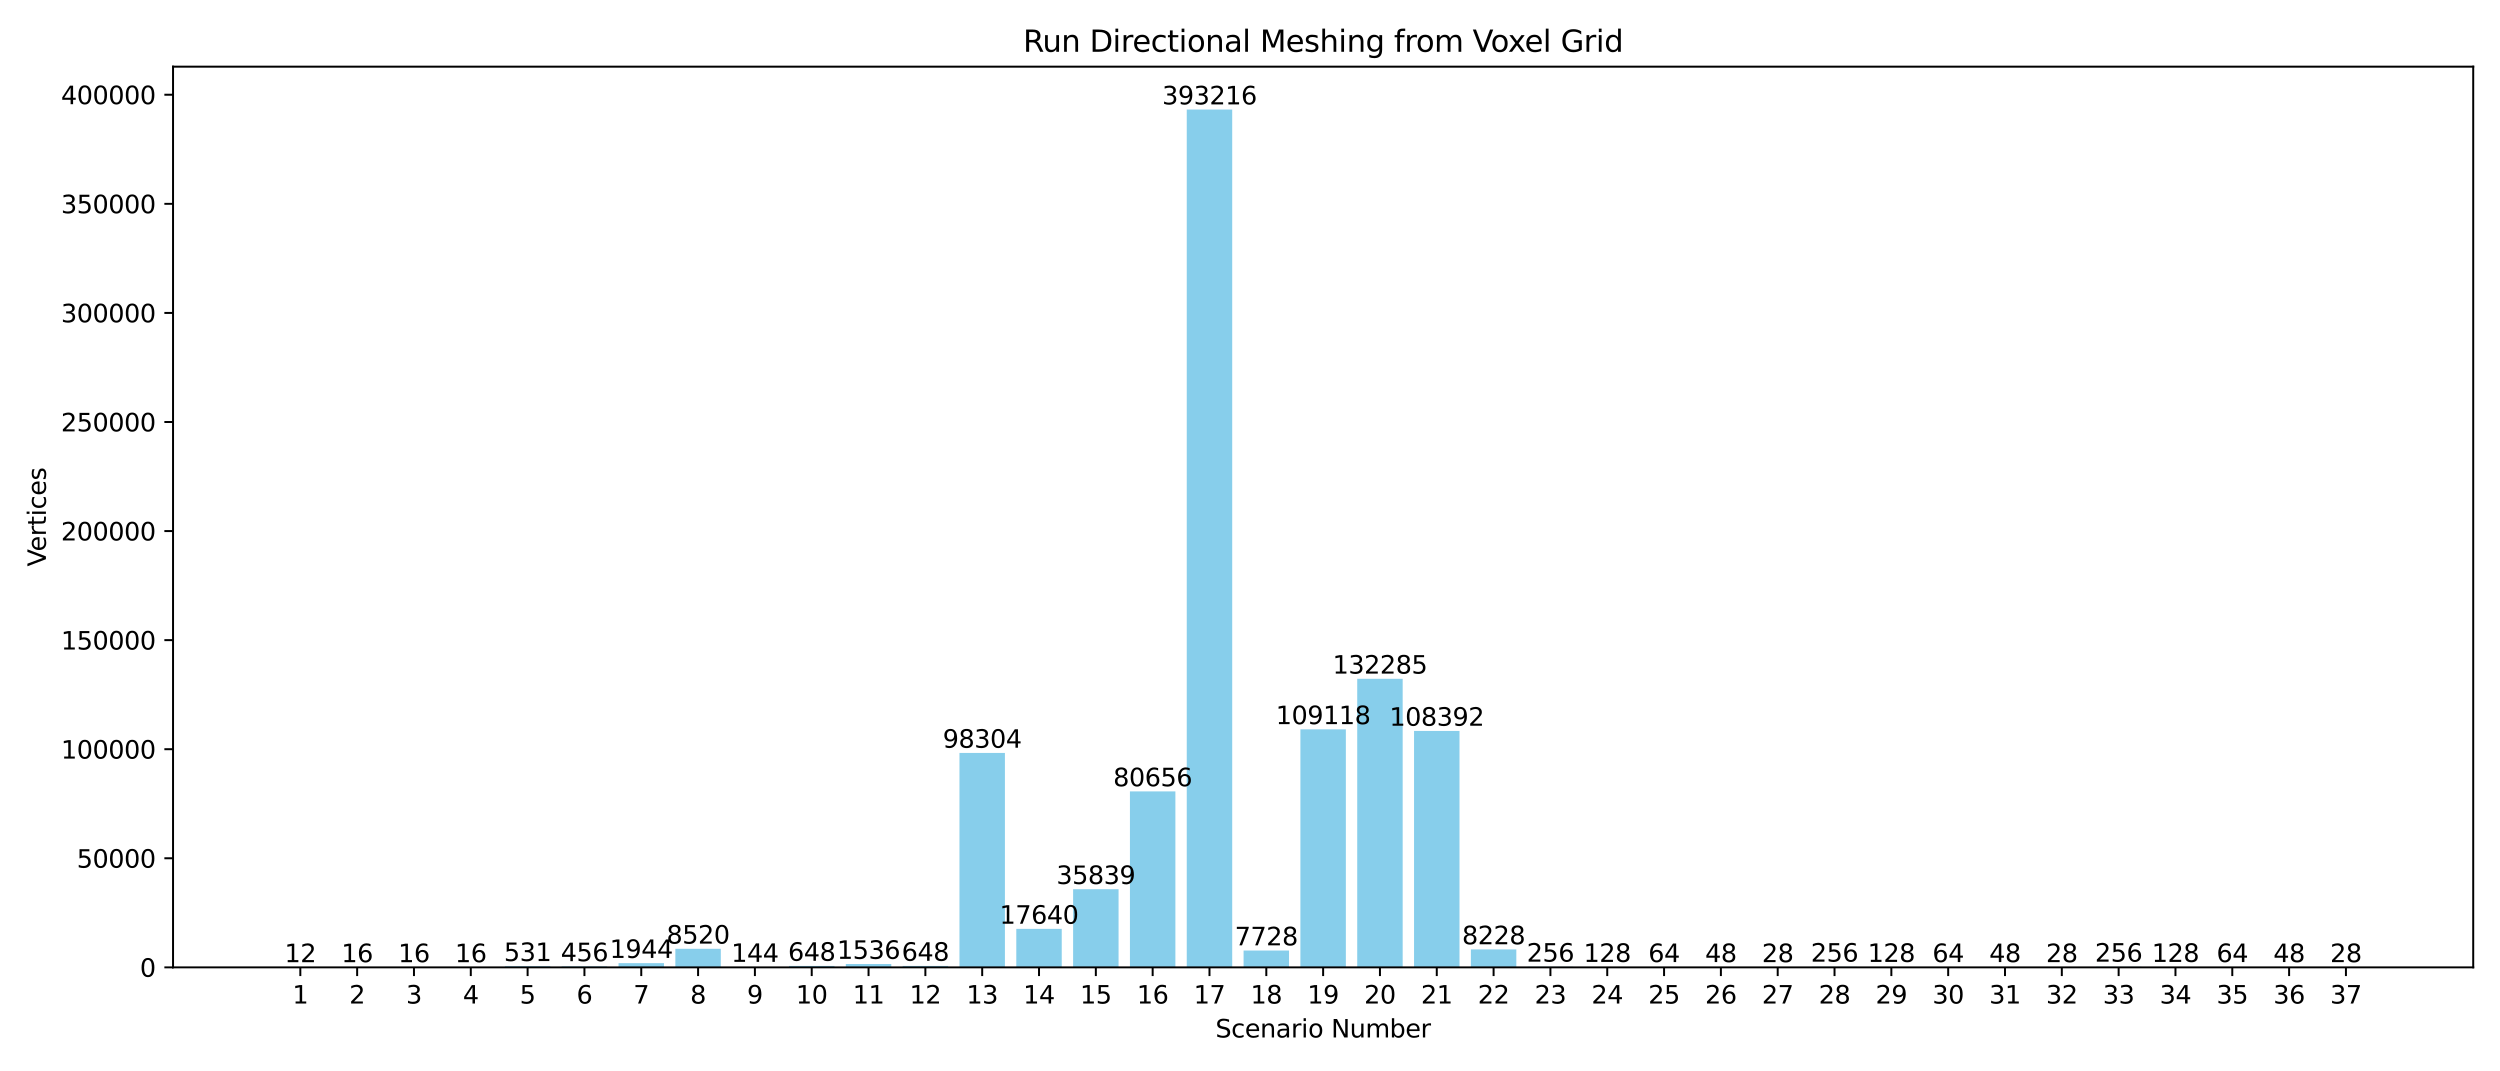 <?xml version="1.0" encoding="utf-8" standalone="no"?>
<!DOCTYPE svg PUBLIC "-//W3C//DTD SVG 1.1//EN"
  "http://www.w3.org/Graphics/SVG/1.1/DTD/svg11.dtd">
<svg xmlns:xlink="http://www.w3.org/1999/xlink" width="1008pt" height="432pt" viewBox="0 0 1008 432" xmlns="http://www.w3.org/2000/svg" version="1.1">
 <defs>
  <style type="text/css">*{stroke-linejoin: round; stroke-linecap: butt}</style>
 </defs>
 <g id="figure_1">
  <g id="patch_1">
   <path d="M 0 432 
L 1008 432 
L 1008 0 
L 0 0 
z
" style="fill: #ffffff"/>
  </g>
  <g id="axes_1">
   <g id="patch_2">
    <path d="M 69.77 390.04 
L 997.2 390.04 
L 997.2 26.88 
L 69.77 26.88 
z
" style="fill: #ffffff"/>
   </g>
   <g id="patch_3">
    <path d="M 111.926 390.04 
L 130.255 390.04 
L 130.255 390.029 
L 111.926 390.029 
z
" clip-path="url(#p1c4810ea4b)" style="fill: #87ceeb"/>
   </g>
   <g id="patch_4">
    <path d="M 134.837 390.04 
L 153.165 390.04 
L 153.165 390.026 
L 134.837 390.026 
z
" clip-path="url(#p1c4810ea4b)" style="fill: #87ceeb"/>
   </g>
   <g id="patch_5">
    <path d="M 157.748 390.04 
L 176.076 390.04 
L 176.076 390.026 
L 157.748 390.026 
z
" clip-path="url(#p1c4810ea4b)" style="fill: #87ceeb"/>
   </g>
   <g id="patch_6">
    <path d="M 180.658 390.04 
L 198.987 390.04 
L 198.987 390.026 
L 180.658 390.026 
z
" clip-path="url(#p1c4810ea4b)" style="fill: #87ceeb"/>
   </g>
   <g id="patch_7">
    <path d="M 203.569 390.04 
L 221.898 390.04 
L 221.898 389.573 
L 203.569 389.573 
z
" clip-path="url(#p1c4810ea4b)" style="fill: #87ceeb"/>
   </g>
   <g id="patch_8">
    <path d="M 226.48 390.04 
L 244.809 390.04 
L 244.809 389.639 
L 226.48 389.639 
z
" clip-path="url(#p1c4810ea4b)" style="fill: #87ceeb"/>
   </g>
   <g id="patch_9">
    <path d="M 249.391 390.04 
L 267.719 390.04 
L 267.719 388.33 
L 249.391 388.33 
z
" clip-path="url(#p1c4810ea4b)" style="fill: #87ceeb"/>
   </g>
   <g id="patch_10">
    <path d="M 272.302 390.04 
L 290.63 390.04 
L 290.63 382.546 
L 272.302 382.546 
z
" clip-path="url(#p1c4810ea4b)" style="fill: #87ceeb"/>
   </g>
   <g id="patch_11">
    <path d="M 295.212 390.04 
L 313.541 390.04 
L 313.541 389.913 
L 295.212 389.913 
z
" clip-path="url(#p1c4810ea4b)" style="fill: #87ceeb"/>
   </g>
   <g id="patch_12">
    <path d="M 318.123 390.04 
L 336.452 390.04 
L 336.452 389.47 
L 318.123 389.47 
z
" clip-path="url(#p1c4810ea4b)" style="fill: #87ceeb"/>
   </g>
   <g id="patch_13">
    <path d="M 341.034 390.04 
L 359.363 390.04 
L 359.363 388.689 
L 341.034 388.689 
z
" clip-path="url(#p1c4810ea4b)" style="fill: #87ceeb"/>
   </g>
   <g id="patch_14">
    <path d="M 363.945 390.04 
L 382.274 390.04 
L 382.274 389.47 
L 363.945 389.47 
z
" clip-path="url(#p1c4810ea4b)" style="fill: #87ceeb"/>
   </g>
   <g id="patch_15">
    <path d="M 386.856 390.04 
L 405.184 390.04 
L 405.184 303.573 
L 386.856 303.573 
z
" clip-path="url(#p1c4810ea4b)" style="fill: #87ceeb"/>
   </g>
   <g id="patch_16">
    <path d="M 409.767 390.04 
L 428.095 390.04 
L 428.095 374.524 
L 409.767 374.524 
z
" clip-path="url(#p1c4810ea4b)" style="fill: #87ceeb"/>
   </g>
   <g id="patch_17">
    <path d="M 432.677 390.04 
L 451.006 390.04 
L 451.006 358.517 
L 432.677 358.517 
z
" clip-path="url(#p1c4810ea4b)" style="fill: #87ceeb"/>
   </g>
   <g id="patch_18">
    <path d="M 455.588 390.04 
L 473.917 390.04 
L 473.917 319.096 
L 455.588 319.096 
z
" clip-path="url(#p1c4810ea4b)" style="fill: #87ceeb"/>
   </g>
   <g id="patch_19">
    <path d="M 478.499 390.04 
L 496.828 390.04 
L 496.828 44.173 
L 478.499 44.173 
z
" clip-path="url(#p1c4810ea4b)" style="fill: #87ceeb"/>
   </g>
   <g id="patch_20">
    <path d="M 501.41 390.04 
L 519.739 390.04 
L 519.739 383.243 
L 501.41 383.243 
z
" clip-path="url(#p1c4810ea4b)" style="fill: #87ceeb"/>
   </g>
   <g id="patch_21">
    <path d="M 524.321 390.04 
L 542.649 390.04 
L 542.649 294.062 
L 524.321 294.062 
z
" clip-path="url(#p1c4810ea4b)" style="fill: #87ceeb"/>
   </g>
   <g id="patch_22">
    <path d="M 547.231 390.04 
L 565.56 390.04 
L 565.56 273.684 
L 547.231 273.684 
z
" clip-path="url(#p1c4810ea4b)" style="fill: #87ceeb"/>
   </g>
   <g id="patch_23">
    <path d="M 570.142 390.04 
L 588.471 390.04 
L 588.471 294.7 
L 570.142 294.7 
z
" clip-path="url(#p1c4810ea4b)" style="fill: #87ceeb"/>
   </g>
   <g id="patch_24">
    <path d="M 593.053 390.04 
L 611.382 390.04 
L 611.382 382.803 
L 593.053 382.803 
z
" clip-path="url(#p1c4810ea4b)" style="fill: #87ceeb"/>
   </g>
   <g id="patch_25">
    <path d="M 615.964 390.04 
L 634.293 390.04 
L 634.293 389.815 
L 615.964 389.815 
z
" clip-path="url(#p1c4810ea4b)" style="fill: #87ceeb"/>
   </g>
   <g id="patch_26">
    <path d="M 638.875 390.04 
L 657.203 390.04 
L 657.203 389.927 
L 638.875 389.927 
z
" clip-path="url(#p1c4810ea4b)" style="fill: #87ceeb"/>
   </g>
   <g id="patch_27">
    <path d="M 661.786 390.04 
L 680.114 390.04 
L 680.114 389.984 
L 661.786 389.984 
z
" clip-path="url(#p1c4810ea4b)" style="fill: #87ceeb"/>
   </g>
   <g id="patch_28">
    <path d="M 684.696 390.04 
L 703.025 390.04 
L 703.025 389.998 
L 684.696 389.998 
z
" clip-path="url(#p1c4810ea4b)" style="fill: #87ceeb"/>
   </g>
   <g id="patch_29">
    <path d="M 707.607 390.04 
L 725.936 390.04 
L 725.936 390.015 
L 707.607 390.015 
z
" clip-path="url(#p1c4810ea4b)" style="fill: #87ceeb"/>
   </g>
   <g id="patch_30">
    <path d="M 730.518 390.04 
L 748.847 390.04 
L 748.847 389.815 
L 730.518 389.815 
z
" clip-path="url(#p1c4810ea4b)" style="fill: #87ceeb"/>
   </g>
   <g id="patch_31">
    <path d="M 753.429 390.04 
L 771.758 390.04 
L 771.758 389.927 
L 753.429 389.927 
z
" clip-path="url(#p1c4810ea4b)" style="fill: #87ceeb"/>
   </g>
   <g id="patch_32">
    <path d="M 776.34 390.04 
L 794.668 390.04 
L 794.668 389.984 
L 776.34 389.984 
z
" clip-path="url(#p1c4810ea4b)" style="fill: #87ceeb"/>
   </g>
   <g id="patch_33">
    <path d="M 799.251 390.04 
L 817.579 390.04 
L 817.579 389.998 
L 799.251 389.998 
z
" clip-path="url(#p1c4810ea4b)" style="fill: #87ceeb"/>
   </g>
   <g id="patch_34">
    <path d="M 822.161 390.04 
L 840.49 390.04 
L 840.49 390.015 
L 822.161 390.015 
z
" clip-path="url(#p1c4810ea4b)" style="fill: #87ceeb"/>
   </g>
   <g id="patch_35">
    <path d="M 845.072 390.04 
L 863.401 390.04 
L 863.401 389.815 
L 845.072 389.815 
z
" clip-path="url(#p1c4810ea4b)" style="fill: #87ceeb"/>
   </g>
   <g id="patch_36">
    <path d="M 867.983 390.04 
L 886.312 390.04 
L 886.312 389.927 
L 867.983 389.927 
z
" clip-path="url(#p1c4810ea4b)" style="fill: #87ceeb"/>
   </g>
   <g id="patch_37">
    <path d="M 890.894 390.04 
L 909.222 390.04 
L 909.222 389.984 
L 890.894 389.984 
z
" clip-path="url(#p1c4810ea4b)" style="fill: #87ceeb"/>
   </g>
   <g id="patch_38">
    <path d="M 913.805 390.04 
L 932.133 390.04 
L 932.133 389.998 
L 913.805 389.998 
z
" clip-path="url(#p1c4810ea4b)" style="fill: #87ceeb"/>
   </g>
   <g id="patch_39">
    <path d="M 936.715 390.04 
L 955.044 390.04 
L 955.044 390.015 
L 936.715 390.015 
z
" clip-path="url(#p1c4810ea4b)" style="fill: #87ceeb"/>
   </g>
   <g id="matplotlib.axis_1">
    <g id="xtick_1">
     <g id="line2d_1">
      <defs>
       <path id="mec0e186eec" d="M 0 0 
L 0 3.5 
" style="stroke: #000000; stroke-width: 0.8"/>
      </defs>
      <g>
       <use xlink:href="#mec0e186eec" x="121.09" y="390.04" style="stroke: #000000; stroke-width: 0.8"/>
      </g>
     </g>
     <g id="text_1">
      <!-- 1 -->
      <g transform="translate(117.909 404.638) scale(0.1 -0.1)">
       <defs>
        <path id="DejaVuSans-31" d="M 794 531 
L 1825 531 
L 1825 4091 
L 703 3866 
L 703 4441 
L 1819 4666 
L 2450 4666 
L 2450 531 
L 3481 531 
L 3481 0 
L 794 0 
L 794 531 
z
" transform="scale(0.016)"/>
       </defs>
       <use xlink:href="#DejaVuSans-31"/>
      </g>
     </g>
    </g>
    <g id="xtick_2">
     <g id="line2d_2">
      <g>
       <use xlink:href="#mec0e186eec" x="144.001" y="390.04" style="stroke: #000000; stroke-width: 0.8"/>
      </g>
     </g>
     <g id="text_2">
      <!-- 2 -->
      <g transform="translate(140.82 404.638) scale(0.1 -0.1)">
       <defs>
        <path id="DejaVuSans-32" d="M 1228 531 
L 3431 531 
L 3431 0 
L 469 0 
L 469 531 
Q 828 903 1448 1529 
Q 2069 2156 2228 2338 
Q 2531 2678 2651 2914 
Q 2772 3150 2772 3378 
Q 2772 3750 2511 3984 
Q 2250 4219 1831 4219 
Q 1534 4219 1204 4116 
Q 875 4013 500 3803 
L 500 4441 
Q 881 4594 1212 4672 
Q 1544 4750 1819 4750 
Q 2544 4750 2975 4387 
Q 3406 4025 3406 3419 
Q 3406 3131 3298 2873 
Q 3191 2616 2906 2266 
Q 2828 2175 2409 1742 
Q 1991 1309 1228 531 
z
" transform="scale(0.016)"/>
       </defs>
       <use xlink:href="#DejaVuSans-32"/>
      </g>
     </g>
    </g>
    <g id="xtick_3">
     <g id="line2d_3">
      <g>
       <use xlink:href="#mec0e186eec" x="166.912" y="390.04" style="stroke: #000000; stroke-width: 0.8"/>
      </g>
     </g>
     <g id="text_3">
      <!-- 3 -->
      <g transform="translate(163.731 404.638) scale(0.1 -0.1)">
       <defs>
        <path id="DejaVuSans-33" d="M 2597 2516 
Q 3050 2419 3304 2112 
Q 3559 1806 3559 1356 
Q 3559 666 3084 287 
Q 2609 -91 1734 -91 
Q 1441 -91 1130 -33 
Q 819 25 488 141 
L 488 750 
Q 750 597 1062 519 
Q 1375 441 1716 441 
Q 2309 441 2620 675 
Q 2931 909 2931 1356 
Q 2931 1769 2642 2001 
Q 2353 2234 1838 2234 
L 1294 2234 
L 1294 2753 
L 1863 2753 
Q 2328 2753 2575 2939 
Q 2822 3125 2822 3475 
Q 2822 3834 2567 4026 
Q 2313 4219 1838 4219 
Q 1578 4219 1281 4162 
Q 984 4106 628 3988 
L 628 4550 
Q 988 4650 1302 4700 
Q 1616 4750 1894 4750 
Q 2613 4750 3031 4423 
Q 3450 4097 3450 3541 
Q 3450 3153 3228 2886 
Q 3006 2619 2597 2516 
z
" transform="scale(0.016)"/>
       </defs>
       <use xlink:href="#DejaVuSans-33"/>
      </g>
     </g>
    </g>
    <g id="xtick_4">
     <g id="line2d_4">
      <g>
       <use xlink:href="#mec0e186eec" x="189.823" y="390.04" style="stroke: #000000; stroke-width: 0.8"/>
      </g>
     </g>
     <g id="text_4">
      <!-- 4 -->
      <g transform="translate(186.641 404.638) scale(0.1 -0.1)">
       <defs>
        <path id="DejaVuSans-34" d="M 2419 4116 
L 825 1625 
L 2419 1625 
L 2419 4116 
z
M 2253 4666 
L 3047 4666 
L 3047 1625 
L 3713 1625 
L 3713 1100 
L 3047 1100 
L 3047 0 
L 2419 0 
L 2419 1100 
L 313 1100 
L 313 1709 
L 2253 4666 
z
" transform="scale(0.016)"/>
       </defs>
       <use xlink:href="#DejaVuSans-34"/>
      </g>
     </g>
    </g>
    <g id="xtick_5">
     <g id="line2d_5">
      <g>
       <use xlink:href="#mec0e186eec" x="212.734" y="390.04" style="stroke: #000000; stroke-width: 0.8"/>
      </g>
     </g>
     <g id="text_5">
      <!-- 5 -->
      <g transform="translate(209.552 404.638) scale(0.1 -0.1)">
       <defs>
        <path id="DejaVuSans-35" d="M 691 4666 
L 3169 4666 
L 3169 4134 
L 1269 4134 
L 1269 2991 
Q 1406 3038 1543 3061 
Q 1681 3084 1819 3084 
Q 2600 3084 3056 2656 
Q 3513 2228 3513 1497 
Q 3513 744 3044 326 
Q 2575 -91 1722 -91 
Q 1428 -91 1123 -41 
Q 819 9 494 109 
L 494 744 
Q 775 591 1075 516 
Q 1375 441 1709 441 
Q 2250 441 2565 725 
Q 2881 1009 2881 1497 
Q 2881 1984 2565 2268 
Q 2250 2553 1709 2553 
Q 1456 2553 1204 2497 
Q 953 2441 691 2322 
L 691 4666 
z
" transform="scale(0.016)"/>
       </defs>
       <use xlink:href="#DejaVuSans-35"/>
      </g>
     </g>
    </g>
    <g id="xtick_6">
     <g id="line2d_6">
      <g>
       <use xlink:href="#mec0e186eec" x="235.644" y="390.04" style="stroke: #000000; stroke-width: 0.8"/>
      </g>
     </g>
     <g id="text_6">
      <!-- 6 -->
      <g transform="translate(232.463 404.638) scale(0.1 -0.1)">
       <defs>
        <path id="DejaVuSans-36" d="M 2113 2584 
Q 1688 2584 1439 2293 
Q 1191 2003 1191 1497 
Q 1191 994 1439 701 
Q 1688 409 2113 409 
Q 2538 409 2786 701 
Q 3034 994 3034 1497 
Q 3034 2003 2786 2293 
Q 2538 2584 2113 2584 
z
M 3366 4563 
L 3366 3988 
Q 3128 4100 2886 4159 
Q 2644 4219 2406 4219 
Q 1781 4219 1451 3797 
Q 1122 3375 1075 2522 
Q 1259 2794 1537 2939 
Q 1816 3084 2150 3084 
Q 2853 3084 3261 2657 
Q 3669 2231 3669 1497 
Q 3669 778 3244 343 
Q 2819 -91 2113 -91 
Q 1303 -91 875 529 
Q 447 1150 447 2328 
Q 447 3434 972 4092 
Q 1497 4750 2381 4750 
Q 2619 4750 2861 4703 
Q 3103 4656 3366 4563 
z
" transform="scale(0.016)"/>
       </defs>
       <use xlink:href="#DejaVuSans-36"/>
      </g>
     </g>
    </g>
    <g id="xtick_7">
     <g id="line2d_7">
      <g>
       <use xlink:href="#mec0e186eec" x="258.555" y="390.04" style="stroke: #000000; stroke-width: 0.8"/>
      </g>
     </g>
     <g id="text_7">
      <!-- 7 -->
      <g transform="translate(255.374 404.638) scale(0.1 -0.1)">
       <defs>
        <path id="DejaVuSans-37" d="M 525 4666 
L 3525 4666 
L 3525 4397 
L 1831 0 
L 1172 0 
L 2766 4134 
L 525 4134 
L 525 4666 
z
" transform="scale(0.016)"/>
       </defs>
       <use xlink:href="#DejaVuSans-37"/>
      </g>
     </g>
    </g>
    <g id="xtick_8">
     <g id="line2d_8">
      <g>
       <use xlink:href="#mec0e186eec" x="281.466" y="390.04" style="stroke: #000000; stroke-width: 0.8"/>
      </g>
     </g>
     <g id="text_8">
      <!-- 8 -->
      <g transform="translate(278.285 404.638) scale(0.1 -0.1)">
       <defs>
        <path id="DejaVuSans-38" d="M 2034 2216 
Q 1584 2216 1326 1975 
Q 1069 1734 1069 1313 
Q 1069 891 1326 650 
Q 1584 409 2034 409 
Q 2484 409 2743 651 
Q 3003 894 3003 1313 
Q 3003 1734 2745 1975 
Q 2488 2216 2034 2216 
z
M 1403 2484 
Q 997 2584 770 2862 
Q 544 3141 544 3541 
Q 544 4100 942 4425 
Q 1341 4750 2034 4750 
Q 2731 4750 3128 4425 
Q 3525 4100 3525 3541 
Q 3525 3141 3298 2862 
Q 3072 2584 2669 2484 
Q 3125 2378 3379 2068 
Q 3634 1759 3634 1313 
Q 3634 634 3220 271 
Q 2806 -91 2034 -91 
Q 1263 -91 848 271 
Q 434 634 434 1313 
Q 434 1759 690 2068 
Q 947 2378 1403 2484 
z
M 1172 3481 
Q 1172 3119 1398 2916 
Q 1625 2713 2034 2713 
Q 2441 2713 2670 2916 
Q 2900 3119 2900 3481 
Q 2900 3844 2670 4047 
Q 2441 4250 2034 4250 
Q 1625 4250 1398 4047 
Q 1172 3844 1172 3481 
z
" transform="scale(0.016)"/>
       </defs>
       <use xlink:href="#DejaVuSans-38"/>
      </g>
     </g>
    </g>
    <g id="xtick_9">
     <g id="line2d_9">
      <g>
       <use xlink:href="#mec0e186eec" x="304.377" y="390.04" style="stroke: #000000; stroke-width: 0.8"/>
      </g>
     </g>
     <g id="text_9">
      <!-- 9 -->
      <g transform="translate(301.196 404.638) scale(0.1 -0.1)">
       <defs>
        <path id="DejaVuSans-39" d="M 703 97 
L 703 672 
Q 941 559 1184 500 
Q 1428 441 1663 441 
Q 2288 441 2617 861 
Q 2947 1281 2994 2138 
Q 2813 1869 2534 1725 
Q 2256 1581 1919 1581 
Q 1219 1581 811 2004 
Q 403 2428 403 3163 
Q 403 3881 828 4315 
Q 1253 4750 1959 4750 
Q 2769 4750 3195 4129 
Q 3622 3509 3622 2328 
Q 3622 1225 3098 567 
Q 2575 -91 1691 -91 
Q 1453 -91 1209 -44 
Q 966 3 703 97 
z
M 1959 2075 
Q 2384 2075 2632 2365 
Q 2881 2656 2881 3163 
Q 2881 3666 2632 3958 
Q 2384 4250 1959 4250 
Q 1534 4250 1286 3958 
Q 1038 3666 1038 3163 
Q 1038 2656 1286 2365 
Q 1534 2075 1959 2075 
z
" transform="scale(0.016)"/>
       </defs>
       <use xlink:href="#DejaVuSans-39"/>
      </g>
     </g>
    </g>
    <g id="xtick_10">
     <g id="line2d_10">
      <g>
       <use xlink:href="#mec0e186eec" x="327.288" y="390.04" style="stroke: #000000; stroke-width: 0.8"/>
      </g>
     </g>
     <g id="text_10">
      <!-- 10 -->
      <g transform="translate(320.925 404.638) scale(0.1 -0.1)">
       <defs>
        <path id="DejaVuSans-30" d="M 2034 4250 
Q 1547 4250 1301 3770 
Q 1056 3291 1056 2328 
Q 1056 1369 1301 889 
Q 1547 409 2034 409 
Q 2525 409 2770 889 
Q 3016 1369 3016 2328 
Q 3016 3291 2770 3770 
Q 2525 4250 2034 4250 
z
M 2034 4750 
Q 2819 4750 3233 4129 
Q 3647 3509 3647 2328 
Q 3647 1150 3233 529 
Q 2819 -91 2034 -91 
Q 1250 -91 836 529 
Q 422 1150 422 2328 
Q 422 3509 836 4129 
Q 1250 4750 2034 4750 
z
" transform="scale(0.016)"/>
       </defs>
       <use xlink:href="#DejaVuSans-31"/>
       <use xlink:href="#DejaVuSans-30" transform="translate(63.623 0)"/>
      </g>
     </g>
    </g>
    <g id="xtick_11">
     <g id="line2d_11">
      <g>
       <use xlink:href="#mec0e186eec" x="350.198" y="390.04" style="stroke: #000000; stroke-width: 0.8"/>
      </g>
     </g>
     <g id="text_11">
      <!-- 11 -->
      <g transform="translate(343.836 404.638) scale(0.1 -0.1)">
       <use xlink:href="#DejaVuSans-31"/>
       <use xlink:href="#DejaVuSans-31" transform="translate(63.623 0)"/>
      </g>
     </g>
    </g>
    <g id="xtick_12">
     <g id="line2d_12">
      <g>
       <use xlink:href="#mec0e186eec" x="373.109" y="390.04" style="stroke: #000000; stroke-width: 0.8"/>
      </g>
     </g>
     <g id="text_12">
      <!-- 12 -->
      <g transform="translate(366.747 404.638) scale(0.1 -0.1)">
       <use xlink:href="#DejaVuSans-31"/>
       <use xlink:href="#DejaVuSans-32" transform="translate(63.623 0)"/>
      </g>
     </g>
    </g>
    <g id="xtick_13">
     <g id="line2d_13">
      <g>
       <use xlink:href="#mec0e186eec" x="396.02" y="390.04" style="stroke: #000000; stroke-width: 0.8"/>
      </g>
     </g>
     <g id="text_13">
      <!-- 13 -->
      <g transform="translate(389.658 404.638) scale(0.1 -0.1)">
       <use xlink:href="#DejaVuSans-31"/>
       <use xlink:href="#DejaVuSans-33" transform="translate(63.623 0)"/>
      </g>
     </g>
    </g>
    <g id="xtick_14">
     <g id="line2d_14">
      <g>
       <use xlink:href="#mec0e186eec" x="418.931" y="390.04" style="stroke: #000000; stroke-width: 0.8"/>
      </g>
     </g>
     <g id="text_14">
      <!-- 14 -->
      <g transform="translate(412.568 404.638) scale(0.1 -0.1)">
       <use xlink:href="#DejaVuSans-31"/>
       <use xlink:href="#DejaVuSans-34" transform="translate(63.623 0)"/>
      </g>
     </g>
    </g>
    <g id="xtick_15">
     <g id="line2d_15">
      <g>
       <use xlink:href="#mec0e186eec" x="441.842" y="390.04" style="stroke: #000000; stroke-width: 0.8"/>
      </g>
     </g>
     <g id="text_15">
      <!-- 15 -->
      <g transform="translate(435.479 404.638) scale(0.1 -0.1)">
       <use xlink:href="#DejaVuSans-31"/>
       <use xlink:href="#DejaVuSans-35" transform="translate(63.623 0)"/>
      </g>
     </g>
    </g>
    <g id="xtick_16">
     <g id="line2d_16">
      <g>
       <use xlink:href="#mec0e186eec" x="464.753" y="390.04" style="stroke: #000000; stroke-width: 0.8"/>
      </g>
     </g>
     <g id="text_16">
      <!-- 16 -->
      <g transform="translate(458.39 404.638) scale(0.1 -0.1)">
       <use xlink:href="#DejaVuSans-31"/>
       <use xlink:href="#DejaVuSans-36" transform="translate(63.623 0)"/>
      </g>
     </g>
    </g>
    <g id="xtick_17">
     <g id="line2d_17">
      <g>
       <use xlink:href="#mec0e186eec" x="487.663" y="390.04" style="stroke: #000000; stroke-width: 0.8"/>
      </g>
     </g>
     <g id="text_17">
      <!-- 17 -->
      <g transform="translate(481.301 404.638) scale(0.1 -0.1)">
       <use xlink:href="#DejaVuSans-31"/>
       <use xlink:href="#DejaVuSans-37" transform="translate(63.623 0)"/>
      </g>
     </g>
    </g>
    <g id="xtick_18">
     <g id="line2d_18">
      <g>
       <use xlink:href="#mec0e186eec" x="510.574" y="390.04" style="stroke: #000000; stroke-width: 0.8"/>
      </g>
     </g>
     <g id="text_18">
      <!-- 18 -->
      <g transform="translate(504.212 404.638) scale(0.1 -0.1)">
       <use xlink:href="#DejaVuSans-31"/>
       <use xlink:href="#DejaVuSans-38" transform="translate(63.623 0)"/>
      </g>
     </g>
    </g>
    <g id="xtick_19">
     <g id="line2d_19">
      <g>
       <use xlink:href="#mec0e186eec" x="533.485" y="390.04" style="stroke: #000000; stroke-width: 0.8"/>
      </g>
     </g>
     <g id="text_19">
      <!-- 19 -->
      <g transform="translate(527.122 404.638) scale(0.1 -0.1)">
       <use xlink:href="#DejaVuSans-31"/>
       <use xlink:href="#DejaVuSans-39" transform="translate(63.623 0)"/>
      </g>
     </g>
    </g>
    <g id="xtick_20">
     <g id="line2d_20">
      <g>
       <use xlink:href="#mec0e186eec" x="556.396" y="390.04" style="stroke: #000000; stroke-width: 0.8"/>
      </g>
     </g>
     <g id="text_20">
      <!-- 20 -->
      <g transform="translate(550.033 404.638) scale(0.1 -0.1)">
       <use xlink:href="#DejaVuSans-32"/>
       <use xlink:href="#DejaVuSans-30" transform="translate(63.623 0)"/>
      </g>
     </g>
    </g>
    <g id="xtick_21">
     <g id="line2d_21">
      <g>
       <use xlink:href="#mec0e186eec" x="579.307" y="390.04" style="stroke: #000000; stroke-width: 0.8"/>
      </g>
     </g>
     <g id="text_21">
      <!-- 21 -->
      <g transform="translate(572.944 404.638) scale(0.1 -0.1)">
       <use xlink:href="#DejaVuSans-32"/>
       <use xlink:href="#DejaVuSans-31" transform="translate(63.623 0)"/>
      </g>
     </g>
    </g>
    <g id="xtick_22">
     <g id="line2d_22">
      <g>
       <use xlink:href="#mec0e186eec" x="602.217" y="390.04" style="stroke: #000000; stroke-width: 0.8"/>
      </g>
     </g>
     <g id="text_22">
      <!-- 22 -->
      <g transform="translate(595.855 404.638) scale(0.1 -0.1)">
       <use xlink:href="#DejaVuSans-32"/>
       <use xlink:href="#DejaVuSans-32" transform="translate(63.623 0)"/>
      </g>
     </g>
    </g>
    <g id="xtick_23">
     <g id="line2d_23">
      <g>
       <use xlink:href="#mec0e186eec" x="625.128" y="390.04" style="stroke: #000000; stroke-width: 0.8"/>
      </g>
     </g>
     <g id="text_23">
      <!-- 23 -->
      <g transform="translate(618.766 404.638) scale(0.1 -0.1)">
       <use xlink:href="#DejaVuSans-32"/>
       <use xlink:href="#DejaVuSans-33" transform="translate(63.623 0)"/>
      </g>
     </g>
    </g>
    <g id="xtick_24">
     <g id="line2d_24">
      <g>
       <use xlink:href="#mec0e186eec" x="648.039" y="390.04" style="stroke: #000000; stroke-width: 0.8"/>
      </g>
     </g>
     <g id="text_24">
      <!-- 24 -->
      <g transform="translate(641.677 404.638) scale(0.1 -0.1)">
       <use xlink:href="#DejaVuSans-32"/>
       <use xlink:href="#DejaVuSans-34" transform="translate(63.623 0)"/>
      </g>
     </g>
    </g>
    <g id="xtick_25">
     <g id="line2d_25">
      <g>
       <use xlink:href="#mec0e186eec" x="670.95" y="390.04" style="stroke: #000000; stroke-width: 0.8"/>
      </g>
     </g>
     <g id="text_25">
      <!-- 25 -->
      <g transform="translate(664.587 404.638) scale(0.1 -0.1)">
       <use xlink:href="#DejaVuSans-32"/>
       <use xlink:href="#DejaVuSans-35" transform="translate(63.623 0)"/>
      </g>
     </g>
    </g>
    <g id="xtick_26">
     <g id="line2d_26">
      <g>
       <use xlink:href="#mec0e186eec" x="693.861" y="390.04" style="stroke: #000000; stroke-width: 0.8"/>
      </g>
     </g>
     <g id="text_26">
      <!-- 26 -->
      <g transform="translate(687.498 404.638) scale(0.1 -0.1)">
       <use xlink:href="#DejaVuSans-32"/>
       <use xlink:href="#DejaVuSans-36" transform="translate(63.623 0)"/>
      </g>
     </g>
    </g>
    <g id="xtick_27">
     <g id="line2d_27">
      <g>
       <use xlink:href="#mec0e186eec" x="716.772" y="390.04" style="stroke: #000000; stroke-width: 0.8"/>
      </g>
     </g>
     <g id="text_27">
      <!-- 27 -->
      <g transform="translate(710.409 404.638) scale(0.1 -0.1)">
       <use xlink:href="#DejaVuSans-32"/>
       <use xlink:href="#DejaVuSans-37" transform="translate(63.623 0)"/>
      </g>
     </g>
    </g>
    <g id="xtick_28">
     <g id="line2d_28">
      <g>
       <use xlink:href="#mec0e186eec" x="739.682" y="390.04" style="stroke: #000000; stroke-width: 0.8"/>
      </g>
     </g>
     <g id="text_28">
      <!-- 28 -->
      <g transform="translate(733.32 404.638) scale(0.1 -0.1)">
       <use xlink:href="#DejaVuSans-32"/>
       <use xlink:href="#DejaVuSans-38" transform="translate(63.623 0)"/>
      </g>
     </g>
    </g>
    <g id="xtick_29">
     <g id="line2d_29">
      <g>
       <use xlink:href="#mec0e186eec" x="762.593" y="390.04" style="stroke: #000000; stroke-width: 0.8"/>
      </g>
     </g>
     <g id="text_29">
      <!-- 29 -->
      <g transform="translate(756.231 404.638) scale(0.1 -0.1)">
       <use xlink:href="#DejaVuSans-32"/>
       <use xlink:href="#DejaVuSans-39" transform="translate(63.623 0)"/>
      </g>
     </g>
    </g>
    <g id="xtick_30">
     <g id="line2d_30">
      <g>
       <use xlink:href="#mec0e186eec" x="785.504" y="390.04" style="stroke: #000000; stroke-width: 0.8"/>
      </g>
     </g>
     <g id="text_30">
      <!-- 30 -->
      <g transform="translate(779.142 404.638) scale(0.1 -0.1)">
       <use xlink:href="#DejaVuSans-33"/>
       <use xlink:href="#DejaVuSans-30" transform="translate(63.623 0)"/>
      </g>
     </g>
    </g>
    <g id="xtick_31">
     <g id="line2d_31">
      <g>
       <use xlink:href="#mec0e186eec" x="808.415" y="390.04" style="stroke: #000000; stroke-width: 0.8"/>
      </g>
     </g>
     <g id="text_31">
      <!-- 31 -->
      <g transform="translate(802.052 404.638) scale(0.1 -0.1)">
       <use xlink:href="#DejaVuSans-33"/>
       <use xlink:href="#DejaVuSans-31" transform="translate(63.623 0)"/>
      </g>
     </g>
    </g>
    <g id="xtick_32">
     <g id="line2d_32">
      <g>
       <use xlink:href="#mec0e186eec" x="831.326" y="390.04" style="stroke: #000000; stroke-width: 0.8"/>
      </g>
     </g>
     <g id="text_32">
      <!-- 32 -->
      <g transform="translate(824.963 404.638) scale(0.1 -0.1)">
       <use xlink:href="#DejaVuSans-33"/>
       <use xlink:href="#DejaVuSans-32" transform="translate(63.623 0)"/>
      </g>
     </g>
    </g>
    <g id="xtick_33">
     <g id="line2d_33">
      <g>
       <use xlink:href="#mec0e186eec" x="854.236" y="390.04" style="stroke: #000000; stroke-width: 0.8"/>
      </g>
     </g>
     <g id="text_33">
      <!-- 33 -->
      <g transform="translate(847.874 404.638) scale(0.1 -0.1)">
       <use xlink:href="#DejaVuSans-33"/>
       <use xlink:href="#DejaVuSans-33" transform="translate(63.623 0)"/>
      </g>
     </g>
    </g>
    <g id="xtick_34">
     <g id="line2d_34">
      <g>
       <use xlink:href="#mec0e186eec" x="877.147" y="390.04" style="stroke: #000000; stroke-width: 0.8"/>
      </g>
     </g>
     <g id="text_34">
      <!-- 34 -->
      <g transform="translate(870.785 404.638) scale(0.1 -0.1)">
       <use xlink:href="#DejaVuSans-33"/>
       <use xlink:href="#DejaVuSans-34" transform="translate(63.623 0)"/>
      </g>
     </g>
    </g>
    <g id="xtick_35">
     <g id="line2d_35">
      <g>
       <use xlink:href="#mec0e186eec" x="900.058" y="390.04" style="stroke: #000000; stroke-width: 0.8"/>
      </g>
     </g>
     <g id="text_35">
      <!-- 35 -->
      <g transform="translate(893.696 404.638) scale(0.1 -0.1)">
       <use xlink:href="#DejaVuSans-33"/>
       <use xlink:href="#DejaVuSans-35" transform="translate(63.623 0)"/>
      </g>
     </g>
    </g>
    <g id="xtick_36">
     <g id="line2d_36">
      <g>
       <use xlink:href="#mec0e186eec" x="922.969" y="390.04" style="stroke: #000000; stroke-width: 0.8"/>
      </g>
     </g>
     <g id="text_36">
      <!-- 36 -->
      <g transform="translate(916.606 404.638) scale(0.1 -0.1)">
       <use xlink:href="#DejaVuSans-33"/>
       <use xlink:href="#DejaVuSans-36" transform="translate(63.623 0)"/>
      </g>
     </g>
    </g>
    <g id="xtick_37">
     <g id="line2d_37">
      <g>
       <use xlink:href="#mec0e186eec" x="945.88" y="390.04" style="stroke: #000000; stroke-width: 0.8"/>
      </g>
     </g>
     <g id="text_37">
      <!-- 37 -->
      <g transform="translate(939.517 404.638) scale(0.1 -0.1)">
       <use xlink:href="#DejaVuSans-33"/>
       <use xlink:href="#DejaVuSans-37" transform="translate(63.623 0)"/>
      </g>
     </g>
    </g>
    <g id="text_38">
     <!-- Scenario Number -->
     <g transform="translate(490.073 418.317) scale(0.1 -0.1)">
      <defs>
       <path id="DejaVuSans-53" d="M 3425 4513 
L 3425 3897 
Q 3066 4069 2747 4153 
Q 2428 4238 2131 4238 
Q 1616 4238 1336 4038 
Q 1056 3838 1056 3469 
Q 1056 3159 1242 3001 
Q 1428 2844 1947 2747 
L 2328 2669 
Q 3034 2534 3370 2195 
Q 3706 1856 3706 1288 
Q 3706 609 3251 259 
Q 2797 -91 1919 -91 
Q 1588 -91 1214 -16 
Q 841 59 441 206 
L 441 856 
Q 825 641 1194 531 
Q 1563 422 1919 422 
Q 2459 422 2753 634 
Q 3047 847 3047 1241 
Q 3047 1584 2836 1778 
Q 2625 1972 2144 2069 
L 1759 2144 
Q 1053 2284 737 2584 
Q 422 2884 422 3419 
Q 422 4038 858 4394 
Q 1294 4750 2059 4750 
Q 2388 4750 2728 4690 
Q 3069 4631 3425 4513 
z
" transform="scale(0.016)"/>
       <path id="DejaVuSans-63" d="M 3122 3366 
L 3122 2828 
Q 2878 2963 2633 3030 
Q 2388 3097 2138 3097 
Q 1578 3097 1268 2742 
Q 959 2388 959 1747 
Q 959 1106 1268 751 
Q 1578 397 2138 397 
Q 2388 397 2633 464 
Q 2878 531 3122 666 
L 3122 134 
Q 2881 22 2623 -34 
Q 2366 -91 2075 -91 
Q 1284 -91 818 406 
Q 353 903 353 1747 
Q 353 2603 823 3093 
Q 1294 3584 2113 3584 
Q 2378 3584 2631 3529 
Q 2884 3475 3122 3366 
z
" transform="scale(0.016)"/>
       <path id="DejaVuSans-65" d="M 3597 1894 
L 3597 1613 
L 953 1613 
Q 991 1019 1311 708 
Q 1631 397 2203 397 
Q 2534 397 2845 478 
Q 3156 559 3463 722 
L 3463 178 
Q 3153 47 2828 -22 
Q 2503 -91 2169 -91 
Q 1331 -91 842 396 
Q 353 884 353 1716 
Q 353 2575 817 3079 
Q 1281 3584 2069 3584 
Q 2775 3584 3186 3129 
Q 3597 2675 3597 1894 
z
M 3022 2063 
Q 3016 2534 2758 2815 
Q 2500 3097 2075 3097 
Q 1594 3097 1305 2825 
Q 1016 2553 972 2059 
L 3022 2063 
z
" transform="scale(0.016)"/>
       <path id="DejaVuSans-6e" d="M 3513 2113 
L 3513 0 
L 2938 0 
L 2938 2094 
Q 2938 2591 2744 2837 
Q 2550 3084 2163 3084 
Q 1697 3084 1428 2787 
Q 1159 2491 1159 1978 
L 1159 0 
L 581 0 
L 581 3500 
L 1159 3500 
L 1159 2956 
Q 1366 3272 1645 3428 
Q 1925 3584 2291 3584 
Q 2894 3584 3203 3211 
Q 3513 2838 3513 2113 
z
" transform="scale(0.016)"/>
       <path id="DejaVuSans-61" d="M 2194 1759 
Q 1497 1759 1228 1600 
Q 959 1441 959 1056 
Q 959 750 1161 570 
Q 1363 391 1709 391 
Q 2188 391 2477 730 
Q 2766 1069 2766 1631 
L 2766 1759 
L 2194 1759 
z
M 3341 1997 
L 3341 0 
L 2766 0 
L 2766 531 
Q 2569 213 2275 61 
Q 1981 -91 1556 -91 
Q 1019 -91 701 211 
Q 384 513 384 1019 
Q 384 1609 779 1909 
Q 1175 2209 1959 2209 
L 2766 2209 
L 2766 2266 
Q 2766 2663 2505 2880 
Q 2244 3097 1772 3097 
Q 1472 3097 1187 3025 
Q 903 2953 641 2809 
L 641 3341 
Q 956 3463 1253 3523 
Q 1550 3584 1831 3584 
Q 2591 3584 2966 3190 
Q 3341 2797 3341 1997 
z
" transform="scale(0.016)"/>
       <path id="DejaVuSans-72" d="M 2631 2963 
Q 2534 3019 2420 3045 
Q 2306 3072 2169 3072 
Q 1681 3072 1420 2755 
Q 1159 2438 1159 1844 
L 1159 0 
L 581 0 
L 581 3500 
L 1159 3500 
L 1159 2956 
Q 1341 3275 1631 3429 
Q 1922 3584 2338 3584 
Q 2397 3584 2469 3576 
Q 2541 3569 2628 3553 
L 2631 2963 
z
" transform="scale(0.016)"/>
       <path id="DejaVuSans-69" d="M 603 3500 
L 1178 3500 
L 1178 0 
L 603 0 
L 603 3500 
z
M 603 4863 
L 1178 4863 
L 1178 4134 
L 603 4134 
L 603 4863 
z
" transform="scale(0.016)"/>
       <path id="DejaVuSans-6f" d="M 1959 3097 
Q 1497 3097 1228 2736 
Q 959 2375 959 1747 
Q 959 1119 1226 758 
Q 1494 397 1959 397 
Q 2419 397 2687 759 
Q 2956 1122 2956 1747 
Q 2956 2369 2687 2733 
Q 2419 3097 1959 3097 
z
M 1959 3584 
Q 2709 3584 3137 3096 
Q 3566 2609 3566 1747 
Q 3566 888 3137 398 
Q 2709 -91 1959 -91 
Q 1206 -91 779 398 
Q 353 888 353 1747 
Q 353 2609 779 3096 
Q 1206 3584 1959 3584 
z
" transform="scale(0.016)"/>
       <path id="DejaVuSans-20" transform="scale(0.016)"/>
       <path id="DejaVuSans-4e" d="M 628 4666 
L 1478 4666 
L 3547 763 
L 3547 4666 
L 4159 4666 
L 4159 0 
L 3309 0 
L 1241 3903 
L 1241 0 
L 628 0 
L 628 4666 
z
" transform="scale(0.016)"/>
       <path id="DejaVuSans-75" d="M 544 1381 
L 544 3500 
L 1119 3500 
L 1119 1403 
Q 1119 906 1312 657 
Q 1506 409 1894 409 
Q 2359 409 2629 706 
Q 2900 1003 2900 1516 
L 2900 3500 
L 3475 3500 
L 3475 0 
L 2900 0 
L 2900 538 
Q 2691 219 2414 64 
Q 2138 -91 1772 -91 
Q 1169 -91 856 284 
Q 544 659 544 1381 
z
M 1991 3584 
L 1991 3584 
z
" transform="scale(0.016)"/>
       <path id="DejaVuSans-6d" d="M 3328 2828 
Q 3544 3216 3844 3400 
Q 4144 3584 4550 3584 
Q 5097 3584 5394 3201 
Q 5691 2819 5691 2113 
L 5691 0 
L 5113 0 
L 5113 2094 
Q 5113 2597 4934 2840 
Q 4756 3084 4391 3084 
Q 3944 3084 3684 2787 
Q 3425 2491 3425 1978 
L 3425 0 
L 2847 0 
L 2847 2094 
Q 2847 2600 2669 2842 
Q 2491 3084 2119 3084 
Q 1678 3084 1418 2786 
Q 1159 2488 1159 1978 
L 1159 0 
L 581 0 
L 581 3500 
L 1159 3500 
L 1159 2956 
Q 1356 3278 1631 3431 
Q 1906 3584 2284 3584 
Q 2666 3584 2933 3390 
Q 3200 3197 3328 2828 
z
" transform="scale(0.016)"/>
       <path id="DejaVuSans-62" d="M 3116 1747 
Q 3116 2381 2855 2742 
Q 2594 3103 2138 3103 
Q 1681 3103 1420 2742 
Q 1159 2381 1159 1747 
Q 1159 1113 1420 752 
Q 1681 391 2138 391 
Q 2594 391 2855 752 
Q 3116 1113 3116 1747 
z
M 1159 2969 
Q 1341 3281 1617 3432 
Q 1894 3584 2278 3584 
Q 2916 3584 3314 3078 
Q 3713 2572 3713 1747 
Q 3713 922 3314 415 
Q 2916 -91 2278 -91 
Q 1894 -91 1617 61 
Q 1341 213 1159 525 
L 1159 0 
L 581 0 
L 581 4863 
L 1159 4863 
L 1159 2969 
z
" transform="scale(0.016)"/>
      </defs>
      <use xlink:href="#DejaVuSans-53"/>
      <use xlink:href="#DejaVuSans-63" transform="translate(63.477 0)"/>
      <use xlink:href="#DejaVuSans-65" transform="translate(118.457 0)"/>
      <use xlink:href="#DejaVuSans-6e" transform="translate(179.98 0)"/>
      <use xlink:href="#DejaVuSans-61" transform="translate(243.359 0)"/>
      <use xlink:href="#DejaVuSans-72" transform="translate(304.639 0)"/>
      <use xlink:href="#DejaVuSans-69" transform="translate(345.752 0)"/>
      <use xlink:href="#DejaVuSans-6f" transform="translate(373.535 0)"/>
      <use xlink:href="#DejaVuSans-20" transform="translate(434.717 0)"/>
      <use xlink:href="#DejaVuSans-4e" transform="translate(466.504 0)"/>
      <use xlink:href="#DejaVuSans-75" transform="translate(541.309 0)"/>
      <use xlink:href="#DejaVuSans-6d" transform="translate(604.688 0)"/>
      <use xlink:href="#DejaVuSans-62" transform="translate(702.1 0)"/>
      <use xlink:href="#DejaVuSans-65" transform="translate(765.576 0)"/>
      <use xlink:href="#DejaVuSans-72" transform="translate(827.1 0)"/>
     </g>
    </g>
   </g>
   <g id="matplotlib.axis_2">
    <g id="ytick_1">
     <g id="line2d_38">
      <defs>
       <path id="mc43a4bc894" d="M 0 0 
L -3.5 0 
" style="stroke: #000000; stroke-width: 0.8"/>
      </defs>
      <g>
       <use xlink:href="#mc43a4bc894" x="69.77" y="390.04" style="stroke: #000000; stroke-width: 0.8"/>
      </g>
     </g>
     <g id="text_39">
      <!-- 0 -->
      <g transform="translate(56.407 393.839) scale(0.1 -0.1)">
       <use xlink:href="#DejaVuSans-30"/>
      </g>
     </g>
    </g>
    <g id="ytick_2">
     <g id="line2d_39">
      <g>
       <use xlink:href="#mc43a4bc894" x="69.77" y="346.061" style="stroke: #000000; stroke-width: 0.8"/>
      </g>
     </g>
     <g id="text_40">
      <!-- 50000 -->
      <g transform="translate(30.957 349.86) scale(0.1 -0.1)">
       <use xlink:href="#DejaVuSans-35"/>
       <use xlink:href="#DejaVuSans-30" transform="translate(63.623 0)"/>
       <use xlink:href="#DejaVuSans-30" transform="translate(127.246 0)"/>
       <use xlink:href="#DejaVuSans-30" transform="translate(190.869 0)"/>
       <use xlink:href="#DejaVuSans-30" transform="translate(254.492 0)"/>
      </g>
     </g>
    </g>
    <g id="ytick_3">
     <g id="line2d_40">
      <g>
       <use xlink:href="#mc43a4bc894" x="69.77" y="302.082" style="stroke: #000000; stroke-width: 0.8"/>
      </g>
     </g>
     <g id="text_41">
      <!-- 100000 -->
      <g transform="translate(24.595 305.881) scale(0.1 -0.1)">
       <use xlink:href="#DejaVuSans-31"/>
       <use xlink:href="#DejaVuSans-30" transform="translate(63.623 0)"/>
       <use xlink:href="#DejaVuSans-30" transform="translate(127.246 0)"/>
       <use xlink:href="#DejaVuSans-30" transform="translate(190.869 0)"/>
       <use xlink:href="#DejaVuSans-30" transform="translate(254.492 0)"/>
       <use xlink:href="#DejaVuSans-30" transform="translate(318.115 0)"/>
      </g>
     </g>
    </g>
    <g id="ytick_4">
     <g id="line2d_41">
      <g>
       <use xlink:href="#mc43a4bc894" x="69.77" y="258.102" style="stroke: #000000; stroke-width: 0.8"/>
      </g>
     </g>
     <g id="text_42">
      <!-- 150000 -->
      <g transform="translate(24.595 261.902) scale(0.1 -0.1)">
       <use xlink:href="#DejaVuSans-31"/>
       <use xlink:href="#DejaVuSans-35" transform="translate(63.623 0)"/>
       <use xlink:href="#DejaVuSans-30" transform="translate(127.246 0)"/>
       <use xlink:href="#DejaVuSans-30" transform="translate(190.869 0)"/>
       <use xlink:href="#DejaVuSans-30" transform="translate(254.492 0)"/>
       <use xlink:href="#DejaVuSans-30" transform="translate(318.115 0)"/>
      </g>
     </g>
    </g>
    <g id="ytick_5">
     <g id="line2d_42">
      <g>
       <use xlink:href="#mc43a4bc894" x="69.77" y="214.123" style="stroke: #000000; stroke-width: 0.8"/>
      </g>
     </g>
     <g id="text_43">
      <!-- 200000 -->
      <g transform="translate(24.595 217.922) scale(0.1 -0.1)">
       <use xlink:href="#DejaVuSans-32"/>
       <use xlink:href="#DejaVuSans-30" transform="translate(63.623 0)"/>
       <use xlink:href="#DejaVuSans-30" transform="translate(127.246 0)"/>
       <use xlink:href="#DejaVuSans-30" transform="translate(190.869 0)"/>
       <use xlink:href="#DejaVuSans-30" transform="translate(254.492 0)"/>
       <use xlink:href="#DejaVuSans-30" transform="translate(318.115 0)"/>
      </g>
     </g>
    </g>
    <g id="ytick_6">
     <g id="line2d_43">
      <g>
       <use xlink:href="#mc43a4bc894" x="69.77" y="170.144" style="stroke: #000000; stroke-width: 0.8"/>
      </g>
     </g>
     <g id="text_44">
      <!-- 250000 -->
      <g transform="translate(24.595 173.943) scale(0.1 -0.1)">
       <use xlink:href="#DejaVuSans-32"/>
       <use xlink:href="#DejaVuSans-35" transform="translate(63.623 0)"/>
       <use xlink:href="#DejaVuSans-30" transform="translate(127.246 0)"/>
       <use xlink:href="#DejaVuSans-30" transform="translate(190.869 0)"/>
       <use xlink:href="#DejaVuSans-30" transform="translate(254.492 0)"/>
       <use xlink:href="#DejaVuSans-30" transform="translate(318.115 0)"/>
      </g>
     </g>
    </g>
    <g id="ytick_7">
     <g id="line2d_44">
      <g>
       <use xlink:href="#mc43a4bc894" x="69.77" y="126.165" style="stroke: #000000; stroke-width: 0.8"/>
      </g>
     </g>
     <g id="text_45">
      <!-- 300000 -->
      <g transform="translate(24.595 129.964) scale(0.1 -0.1)">
       <use xlink:href="#DejaVuSans-33"/>
       <use xlink:href="#DejaVuSans-30" transform="translate(63.623 0)"/>
       <use xlink:href="#DejaVuSans-30" transform="translate(127.246 0)"/>
       <use xlink:href="#DejaVuSans-30" transform="translate(190.869 0)"/>
       <use xlink:href="#DejaVuSans-30" transform="translate(254.492 0)"/>
       <use xlink:href="#DejaVuSans-30" transform="translate(318.115 0)"/>
      </g>
     </g>
    </g>
    <g id="ytick_8">
     <g id="line2d_45">
      <g>
       <use xlink:href="#mc43a4bc894" x="69.77" y="82.185" style="stroke: #000000; stroke-width: 0.8"/>
      </g>
     </g>
     <g id="text_46">
      <!-- 350000 -->
      <g transform="translate(24.595 85.985) scale(0.1 -0.1)">
       <use xlink:href="#DejaVuSans-33"/>
       <use xlink:href="#DejaVuSans-35" transform="translate(63.623 0)"/>
       <use xlink:href="#DejaVuSans-30" transform="translate(127.246 0)"/>
       <use xlink:href="#DejaVuSans-30" transform="translate(190.869 0)"/>
       <use xlink:href="#DejaVuSans-30" transform="translate(254.492 0)"/>
       <use xlink:href="#DejaVuSans-30" transform="translate(318.115 0)"/>
      </g>
     </g>
    </g>
    <g id="ytick_9">
     <g id="line2d_46">
      <g>
       <use xlink:href="#mc43a4bc894" x="69.77" y="38.206" style="stroke: #000000; stroke-width: 0.8"/>
      </g>
     </g>
     <g id="text_47">
      <!-- 400000 -->
      <g transform="translate(24.595 42.005) scale(0.1 -0.1)">
       <use xlink:href="#DejaVuSans-34"/>
       <use xlink:href="#DejaVuSans-30" transform="translate(63.623 0)"/>
       <use xlink:href="#DejaVuSans-30" transform="translate(127.246 0)"/>
       <use xlink:href="#DejaVuSans-30" transform="translate(190.869 0)"/>
       <use xlink:href="#DejaVuSans-30" transform="translate(254.492 0)"/>
       <use xlink:href="#DejaVuSans-30" transform="translate(318.115 0)"/>
      </g>
     </g>
    </g>
    <g id="text_48">
     <!-- Vertices -->
     <g transform="translate(18.515 228.405) rotate(-90) scale(0.1 -0.1)">
      <defs>
       <path id="DejaVuSans-56" d="M 1831 0 
L 50 4666 
L 709 4666 
L 2188 738 
L 3669 4666 
L 4325 4666 
L 2547 0 
L 1831 0 
z
" transform="scale(0.016)"/>
       <path id="DejaVuSans-74" d="M 1172 4494 
L 1172 3500 
L 2356 3500 
L 2356 3053 
L 1172 3053 
L 1172 1153 
Q 1172 725 1289 603 
Q 1406 481 1766 481 
L 2356 481 
L 2356 0 
L 1766 0 
Q 1100 0 847 248 
Q 594 497 594 1153 
L 594 3053 
L 172 3053 
L 172 3500 
L 594 3500 
L 594 4494 
L 1172 4494 
z
" transform="scale(0.016)"/>
       <path id="DejaVuSans-73" d="M 2834 3397 
L 2834 2853 
Q 2591 2978 2328 3040 
Q 2066 3103 1784 3103 
Q 1356 3103 1142 2972 
Q 928 2841 928 2578 
Q 928 2378 1081 2264 
Q 1234 2150 1697 2047 
L 1894 2003 
Q 2506 1872 2764 1633 
Q 3022 1394 3022 966 
Q 3022 478 2636 193 
Q 2250 -91 1575 -91 
Q 1294 -91 989 -36 
Q 684 19 347 128 
L 347 722 
Q 666 556 975 473 
Q 1284 391 1588 391 
Q 1994 391 2212 530 
Q 2431 669 2431 922 
Q 2431 1156 2273 1281 
Q 2116 1406 1581 1522 
L 1381 1569 
Q 847 1681 609 1914 
Q 372 2147 372 2553 
Q 372 3047 722 3315 
Q 1072 3584 1716 3584 
Q 2034 3584 2315 3537 
Q 2597 3491 2834 3397 
z
" transform="scale(0.016)"/>
      </defs>
      <use xlink:href="#DejaVuSans-56"/>
      <use xlink:href="#DejaVuSans-65" transform="translate(60.658 0)"/>
      <use xlink:href="#DejaVuSans-72" transform="translate(122.182 0)"/>
      <use xlink:href="#DejaVuSans-74" transform="translate(163.295 0)"/>
      <use xlink:href="#DejaVuSans-69" transform="translate(202.504 0)"/>
      <use xlink:href="#DejaVuSans-63" transform="translate(230.287 0)"/>
      <use xlink:href="#DejaVuSans-65" transform="translate(285.268 0)"/>
      <use xlink:href="#DejaVuSans-73" transform="translate(346.791 0)"/>
     </g>
    </g>
   </g>
   <g id="patch_40">
    <path d="M 69.77 390.04 
L 69.77 26.88 
" style="fill: none; stroke: #000000; stroke-width: 0.8; stroke-linejoin: miter; stroke-linecap: square"/>
   </g>
   <g id="patch_41">
    <path d="M 997.2 390.04 
L 997.2 26.88 
" style="fill: none; stroke: #000000; stroke-width: 0.8; stroke-linejoin: miter; stroke-linecap: square"/>
   </g>
   <g id="patch_42">
    <path d="M 69.77 390.04 
L 997.2 390.04 
" style="fill: none; stroke: #000000; stroke-width: 0.8; stroke-linejoin: miter; stroke-linecap: square"/>
   </g>
   <g id="patch_43">
    <path d="M 69.77 26.88 
L 997.2 26.88 
" style="fill: none; stroke: #000000; stroke-width: 0.8; stroke-linejoin: miter; stroke-linecap: square"/>
   </g>
   <g id="text_49">
    <!-- 12 -->
    <g transform="translate(114.728 387.95) scale(0.1 -0.1)">
     <use xlink:href="#DejaVuSans-31"/>
     <use xlink:href="#DejaVuSans-32" transform="translate(63.623 0)"/>
    </g>
   </g>
   <g id="text_50">
    <!-- 16 -->
    <g transform="translate(137.639 387.946) scale(0.1 -0.1)">
     <use xlink:href="#DejaVuSans-31"/>
     <use xlink:href="#DejaVuSans-36" transform="translate(63.623 0)"/>
    </g>
   </g>
   <g id="text_51">
    <!-- 16 -->
    <g transform="translate(160.549 387.946) scale(0.1 -0.1)">
     <use xlink:href="#DejaVuSans-31"/>
     <use xlink:href="#DejaVuSans-36" transform="translate(63.623 0)"/>
    </g>
   </g>
   <g id="text_52">
    <!-- 16 -->
    <g transform="translate(183.46 387.946) scale(0.1 -0.1)">
     <use xlink:href="#DejaVuSans-31"/>
     <use xlink:href="#DejaVuSans-36" transform="translate(63.623 0)"/>
    </g>
   </g>
   <g id="text_53">
    <!-- 531 -->
    <g transform="translate(203.19 387.493) scale(0.1 -0.1)">
     <use xlink:href="#DejaVuSans-35"/>
     <use xlink:href="#DejaVuSans-33" transform="translate(63.623 0)"/>
     <use xlink:href="#DejaVuSans-31" transform="translate(127.246 0)"/>
    </g>
   </g>
   <g id="text_54">
    <!-- 456 -->
    <g transform="translate(226.101 387.559) scale(0.1 -0.1)">
     <use xlink:href="#DejaVuSans-34"/>
     <use xlink:href="#DejaVuSans-35" transform="translate(63.623 0)"/>
     <use xlink:href="#DejaVuSans-36" transform="translate(127.246 0)"/>
    </g>
   </g>
   <g id="text_55">
    <!-- 1944 -->
    <g transform="translate(245.83 386.25) scale(0.1 -0.1)">
     <use xlink:href="#DejaVuSans-31"/>
     <use xlink:href="#DejaVuSans-39" transform="translate(63.623 0)"/>
     <use xlink:href="#DejaVuSans-34" transform="translate(127.246 0)"/>
     <use xlink:href="#DejaVuSans-34" transform="translate(190.869 0)"/>
    </g>
   </g>
   <g id="text_56">
    <!-- 8520 -->
    <g transform="translate(268.741 380.466) scale(0.1 -0.1)">
     <use xlink:href="#DejaVuSans-38"/>
     <use xlink:href="#DejaVuSans-35" transform="translate(63.623 0)"/>
     <use xlink:href="#DejaVuSans-32" transform="translate(127.246 0)"/>
     <use xlink:href="#DejaVuSans-30" transform="translate(190.869 0)"/>
    </g>
   </g>
   <g id="text_57">
    <!-- 144 -->
    <g transform="translate(294.833 387.834) scale(0.1 -0.1)">
     <use xlink:href="#DejaVuSans-31"/>
     <use xlink:href="#DejaVuSans-34" transform="translate(63.623 0)"/>
     <use xlink:href="#DejaVuSans-34" transform="translate(127.246 0)"/>
    </g>
   </g>
   <g id="text_58">
    <!-- 648 -->
    <g transform="translate(317.744 387.39) scale(0.1 -0.1)">
     <use xlink:href="#DejaVuSans-36"/>
     <use xlink:href="#DejaVuSans-34" transform="translate(63.623 0)"/>
     <use xlink:href="#DejaVuSans-38" transform="translate(127.246 0)"/>
    </g>
   </g>
   <g id="text_59">
    <!-- 1536 -->
    <g transform="translate(337.473 386.609) scale(0.1 -0.1)">
     <use xlink:href="#DejaVuSans-31"/>
     <use xlink:href="#DejaVuSans-35" transform="translate(63.623 0)"/>
     <use xlink:href="#DejaVuSans-33" transform="translate(127.246 0)"/>
     <use xlink:href="#DejaVuSans-36" transform="translate(190.869 0)"/>
    </g>
   </g>
   <g id="text_60">
    <!-- 648 -->
    <g transform="translate(363.566 387.39) scale(0.1 -0.1)">
     <use xlink:href="#DejaVuSans-36"/>
     <use xlink:href="#DejaVuSans-34" transform="translate(63.623 0)"/>
     <use xlink:href="#DejaVuSans-38" transform="translate(127.246 0)"/>
    </g>
   </g>
   <g id="text_61">
    <!-- 98304 -->
    <g transform="translate(380.114 301.494) scale(0.1 -0.1)">
     <use xlink:href="#DejaVuSans-39"/>
     <use xlink:href="#DejaVuSans-38" transform="translate(63.623 0)"/>
     <use xlink:href="#DejaVuSans-33" transform="translate(127.246 0)"/>
     <use xlink:href="#DejaVuSans-30" transform="translate(190.869 0)"/>
     <use xlink:href="#DejaVuSans-34" transform="translate(254.492 0)"/>
    </g>
   </g>
   <g id="text_62">
    <!-- 17640 -->
    <g transform="translate(403.025 372.444) scale(0.1 -0.1)">
     <use xlink:href="#DejaVuSans-31"/>
     <use xlink:href="#DejaVuSans-37" transform="translate(63.623 0)"/>
     <use xlink:href="#DejaVuSans-36" transform="translate(127.246 0)"/>
     <use xlink:href="#DejaVuSans-34" transform="translate(190.869 0)"/>
     <use xlink:href="#DejaVuSans-30" transform="translate(254.492 0)"/>
    </g>
   </g>
   <g id="text_63">
    <!-- 35839 -->
    <g transform="translate(425.935 356.437) scale(0.1 -0.1)">
     <use xlink:href="#DejaVuSans-33"/>
     <use xlink:href="#DejaVuSans-35" transform="translate(63.623 0)"/>
     <use xlink:href="#DejaVuSans-38" transform="translate(127.246 0)"/>
     <use xlink:href="#DejaVuSans-33" transform="translate(190.869 0)"/>
     <use xlink:href="#DejaVuSans-39" transform="translate(254.492 0)"/>
    </g>
   </g>
   <g id="text_64">
    <!-- 80656 -->
    <g transform="translate(448.846 317.017) scale(0.1 -0.1)">
     <use xlink:href="#DejaVuSans-38"/>
     <use xlink:href="#DejaVuSans-30" transform="translate(63.623 0)"/>
     <use xlink:href="#DejaVuSans-36" transform="translate(127.246 0)"/>
     <use xlink:href="#DejaVuSans-35" transform="translate(190.869 0)"/>
     <use xlink:href="#DejaVuSans-36" transform="translate(254.492 0)"/>
    </g>
   </g>
   <g id="text_65">
    <!-- 393216 -->
    <g transform="translate(468.576 42.094) scale(0.1 -0.1)">
     <use xlink:href="#DejaVuSans-33"/>
     <use xlink:href="#DejaVuSans-39" transform="translate(63.623 0)"/>
     <use xlink:href="#DejaVuSans-33" transform="translate(127.246 0)"/>
     <use xlink:href="#DejaVuSans-32" transform="translate(190.869 0)"/>
     <use xlink:href="#DejaVuSans-31" transform="translate(254.492 0)"/>
     <use xlink:href="#DejaVuSans-36" transform="translate(318.115 0)"/>
    </g>
   </g>
   <g id="text_66">
    <!-- 7728 -->
    <g transform="translate(497.849 381.163) scale(0.1 -0.1)">
     <use xlink:href="#DejaVuSans-37"/>
     <use xlink:href="#DejaVuSans-37" transform="translate(63.623 0)"/>
     <use xlink:href="#DejaVuSans-32" transform="translate(127.246 0)"/>
     <use xlink:href="#DejaVuSans-38" transform="translate(190.869 0)"/>
    </g>
   </g>
   <g id="text_67">
    <!-- 109118 -->
    <g transform="translate(514.398 291.982) scale(0.1 -0.1)">
     <use xlink:href="#DejaVuSans-31"/>
     <use xlink:href="#DejaVuSans-30" transform="translate(63.623 0)"/>
     <use xlink:href="#DejaVuSans-39" transform="translate(127.246 0)"/>
     <use xlink:href="#DejaVuSans-31" transform="translate(190.869 0)"/>
     <use xlink:href="#DejaVuSans-31" transform="translate(254.492 0)"/>
     <use xlink:href="#DejaVuSans-38" transform="translate(318.115 0)"/>
    </g>
   </g>
   <g id="text_68">
    <!-- 132285 -->
    <g transform="translate(537.308 271.604) scale(0.1 -0.1)">
     <use xlink:href="#DejaVuSans-31"/>
     <use xlink:href="#DejaVuSans-33" transform="translate(63.623 0)"/>
     <use xlink:href="#DejaVuSans-32" transform="translate(127.246 0)"/>
     <use xlink:href="#DejaVuSans-32" transform="translate(190.869 0)"/>
     <use xlink:href="#DejaVuSans-38" transform="translate(254.492 0)"/>
     <use xlink:href="#DejaVuSans-35" transform="translate(318.115 0)"/>
    </g>
   </g>
   <g id="text_69">
    <!-- 108392 -->
    <g transform="translate(560.219 292.62) scale(0.1 -0.1)">
     <use xlink:href="#DejaVuSans-31"/>
     <use xlink:href="#DejaVuSans-30" transform="translate(63.623 0)"/>
     <use xlink:href="#DejaVuSans-38" transform="translate(127.246 0)"/>
     <use xlink:href="#DejaVuSans-33" transform="translate(190.869 0)"/>
     <use xlink:href="#DejaVuSans-39" transform="translate(254.492 0)"/>
     <use xlink:href="#DejaVuSans-32" transform="translate(318.115 0)"/>
    </g>
   </g>
   <g id="text_70">
    <!-- 8228 -->
    <g transform="translate(589.492 380.723) scale(0.1 -0.1)">
     <use xlink:href="#DejaVuSans-38"/>
     <use xlink:href="#DejaVuSans-32" transform="translate(63.623 0)"/>
     <use xlink:href="#DejaVuSans-32" transform="translate(127.246 0)"/>
     <use xlink:href="#DejaVuSans-38" transform="translate(190.869 0)"/>
    </g>
   </g>
   <g id="text_71">
    <!-- 256 -->
    <g transform="translate(615.585 387.735) scale(0.1 -0.1)">
     <use xlink:href="#DejaVuSans-32"/>
     <use xlink:href="#DejaVuSans-35" transform="translate(63.623 0)"/>
     <use xlink:href="#DejaVuSans-36" transform="translate(127.246 0)"/>
    </g>
   </g>
   <g id="text_72">
    <!-- 128 -->
    <g transform="translate(638.495 387.848) scale(0.1 -0.1)">
     <use xlink:href="#DejaVuSans-31"/>
     <use xlink:href="#DejaVuSans-32" transform="translate(63.623 0)"/>
     <use xlink:href="#DejaVuSans-38" transform="translate(127.246 0)"/>
    </g>
   </g>
   <g id="text_73">
    <!-- 64 -->
    <g transform="translate(664.587 387.904) scale(0.1 -0.1)">
     <use xlink:href="#DejaVuSans-36"/>
     <use xlink:href="#DejaVuSans-34" transform="translate(63.623 0)"/>
    </g>
   </g>
   <g id="text_74">
    <!-- 48 -->
    <g transform="translate(687.498 387.918) scale(0.1 -0.1)">
     <use xlink:href="#DejaVuSans-34"/>
     <use xlink:href="#DejaVuSans-38" transform="translate(63.623 0)"/>
    </g>
   </g>
   <g id="text_75">
    <!-- 28 -->
    <g transform="translate(710.409 387.936) scale(0.1 -0.1)">
     <use xlink:href="#DejaVuSans-32"/>
     <use xlink:href="#DejaVuSans-38" transform="translate(63.623 0)"/>
    </g>
   </g>
   <g id="text_76">
    <!-- 256 -->
    <g transform="translate(730.139 387.735) scale(0.1 -0.1)">
     <use xlink:href="#DejaVuSans-32"/>
     <use xlink:href="#DejaVuSans-35" transform="translate(63.623 0)"/>
     <use xlink:href="#DejaVuSans-36" transform="translate(127.246 0)"/>
    </g>
   </g>
   <g id="text_77">
    <!-- 128 -->
    <g transform="translate(753.049 387.848) scale(0.1 -0.1)">
     <use xlink:href="#DejaVuSans-31"/>
     <use xlink:href="#DejaVuSans-32" transform="translate(63.623 0)"/>
     <use xlink:href="#DejaVuSans-38" transform="translate(127.246 0)"/>
    </g>
   </g>
   <g id="text_78">
    <!-- 64 -->
    <g transform="translate(779.142 387.904) scale(0.1 -0.1)">
     <use xlink:href="#DejaVuSans-36"/>
     <use xlink:href="#DejaVuSans-34" transform="translate(63.623 0)"/>
    </g>
   </g>
   <g id="text_79">
    <!-- 48 -->
    <g transform="translate(802.052 387.918) scale(0.1 -0.1)">
     <use xlink:href="#DejaVuSans-34"/>
     <use xlink:href="#DejaVuSans-38" transform="translate(63.623 0)"/>
    </g>
   </g>
   <g id="text_80">
    <!-- 28 -->
    <g transform="translate(824.963 387.936) scale(0.1 -0.1)">
     <use xlink:href="#DejaVuSans-32"/>
     <use xlink:href="#DejaVuSans-38" transform="translate(63.623 0)"/>
    </g>
   </g>
   <g id="text_81">
    <!-- 256 -->
    <g transform="translate(844.693 387.735) scale(0.1 -0.1)">
     <use xlink:href="#DejaVuSans-32"/>
     <use xlink:href="#DejaVuSans-35" transform="translate(63.623 0)"/>
     <use xlink:href="#DejaVuSans-36" transform="translate(127.246 0)"/>
    </g>
   </g>
   <g id="text_82">
    <!-- 128 -->
    <g transform="translate(867.604 387.848) scale(0.1 -0.1)">
     <use xlink:href="#DejaVuSans-31"/>
     <use xlink:href="#DejaVuSans-32" transform="translate(63.623 0)"/>
     <use xlink:href="#DejaVuSans-38" transform="translate(127.246 0)"/>
    </g>
   </g>
   <g id="text_83">
    <!-- 64 -->
    <g transform="translate(893.696 387.904) scale(0.1 -0.1)">
     <use xlink:href="#DejaVuSans-36"/>
     <use xlink:href="#DejaVuSans-34" transform="translate(63.623 0)"/>
    </g>
   </g>
   <g id="text_84">
    <!-- 48 -->
    <g transform="translate(916.606 387.918) scale(0.1 -0.1)">
     <use xlink:href="#DejaVuSans-34"/>
     <use xlink:href="#DejaVuSans-38" transform="translate(63.623 0)"/>
    </g>
   </g>
   <g id="text_85">
    <!-- 28 -->
    <g transform="translate(939.517 387.936) scale(0.1 -0.1)">
     <use xlink:href="#DejaVuSans-32"/>
     <use xlink:href="#DejaVuSans-38" transform="translate(63.623 0)"/>
    </g>
   </g>
   <g id="text_86">
    <!-- Run Directional Meshing from Voxel Grid -->
    <g transform="translate(412.529 20.88) scale(0.12 -0.12)">
     <defs>
      <path id="DejaVuSans-52" d="M 2841 2188 
Q 3044 2119 3236 1894 
Q 3428 1669 3622 1275 
L 4263 0 
L 3584 0 
L 2988 1197 
Q 2756 1666 2539 1819 
Q 2322 1972 1947 1972 
L 1259 1972 
L 1259 0 
L 628 0 
L 628 4666 
L 2053 4666 
Q 2853 4666 3247 4331 
Q 3641 3997 3641 3322 
Q 3641 2881 3436 2590 
Q 3231 2300 2841 2188 
z
M 1259 4147 
L 1259 2491 
L 2053 2491 
Q 2509 2491 2742 2702 
Q 2975 2913 2975 3322 
Q 2975 3731 2742 3939 
Q 2509 4147 2053 4147 
L 1259 4147 
z
" transform="scale(0.016)"/>
      <path id="DejaVuSans-44" d="M 1259 4147 
L 1259 519 
L 2022 519 
Q 2988 519 3436 956 
Q 3884 1394 3884 2338 
Q 3884 3275 3436 3711 
Q 2988 4147 2022 4147 
L 1259 4147 
z
M 628 4666 
L 1925 4666 
Q 3281 4666 3915 4102 
Q 4550 3538 4550 2338 
Q 4550 1131 3912 565 
Q 3275 0 1925 0 
L 628 0 
L 628 4666 
z
" transform="scale(0.016)"/>
      <path id="DejaVuSans-6c" d="M 603 4863 
L 1178 4863 
L 1178 0 
L 603 0 
L 603 4863 
z
" transform="scale(0.016)"/>
      <path id="DejaVuSans-4d" d="M 628 4666 
L 1569 4666 
L 2759 1491 
L 3956 4666 
L 4897 4666 
L 4897 0 
L 4281 0 
L 4281 4097 
L 3078 897 
L 2444 897 
L 1241 4097 
L 1241 0 
L 628 0 
L 628 4666 
z
" transform="scale(0.016)"/>
      <path id="DejaVuSans-68" d="M 3513 2113 
L 3513 0 
L 2938 0 
L 2938 2094 
Q 2938 2591 2744 2837 
Q 2550 3084 2163 3084 
Q 1697 3084 1428 2787 
Q 1159 2491 1159 1978 
L 1159 0 
L 581 0 
L 581 4863 
L 1159 4863 
L 1159 2956 
Q 1366 3272 1645 3428 
Q 1925 3584 2291 3584 
Q 2894 3584 3203 3211 
Q 3513 2838 3513 2113 
z
" transform="scale(0.016)"/>
      <path id="DejaVuSans-67" d="M 2906 1791 
Q 2906 2416 2648 2759 
Q 2391 3103 1925 3103 
Q 1463 3103 1205 2759 
Q 947 2416 947 1791 
Q 947 1169 1205 825 
Q 1463 481 1925 481 
Q 2391 481 2648 825 
Q 2906 1169 2906 1791 
z
M 3481 434 
Q 3481 -459 3084 -895 
Q 2688 -1331 1869 -1331 
Q 1566 -1331 1297 -1286 
Q 1028 -1241 775 -1147 
L 775 -588 
Q 1028 -725 1275 -790 
Q 1522 -856 1778 -856 
Q 2344 -856 2625 -561 
Q 2906 -266 2906 331 
L 2906 616 
Q 2728 306 2450 153 
Q 2172 0 1784 0 
Q 1141 0 747 490 
Q 353 981 353 1791 
Q 353 2603 747 3093 
Q 1141 3584 1784 3584 
Q 2172 3584 2450 3431 
Q 2728 3278 2906 2969 
L 2906 3500 
L 3481 3500 
L 3481 434 
z
" transform="scale(0.016)"/>
      <path id="DejaVuSans-66" d="M 2375 4863 
L 2375 4384 
L 1825 4384 
Q 1516 4384 1395 4259 
Q 1275 4134 1275 3809 
L 1275 3500 
L 2222 3500 
L 2222 3053 
L 1275 3053 
L 1275 0 
L 697 0 
L 697 3053 
L 147 3053 
L 147 3500 
L 697 3500 
L 697 3744 
Q 697 4328 969 4595 
Q 1241 4863 1831 4863 
L 2375 4863 
z
" transform="scale(0.016)"/>
      <path id="DejaVuSans-78" d="M 3513 3500 
L 2247 1797 
L 3578 0 
L 2900 0 
L 1881 1375 
L 863 0 
L 184 0 
L 1544 1831 
L 300 3500 
L 978 3500 
L 1906 2253 
L 2834 3500 
L 3513 3500 
z
" transform="scale(0.016)"/>
      <path id="DejaVuSans-47" d="M 3809 666 
L 3809 1919 
L 2778 1919 
L 2778 2438 
L 4434 2438 
L 4434 434 
Q 4069 175 3628 42 
Q 3188 -91 2688 -91 
Q 1594 -91 976 548 
Q 359 1188 359 2328 
Q 359 3472 976 4111 
Q 1594 4750 2688 4750 
Q 3144 4750 3555 4637 
Q 3966 4525 4313 4306 
L 4313 3634 
Q 3963 3931 3569 4081 
Q 3175 4231 2741 4231 
Q 1884 4231 1454 3753 
Q 1025 3275 1025 2328 
Q 1025 1384 1454 906 
Q 1884 428 2741 428 
Q 3075 428 3337 486 
Q 3600 544 3809 666 
z
" transform="scale(0.016)"/>
      <path id="DejaVuSans-64" d="M 2906 2969 
L 2906 4863 
L 3481 4863 
L 3481 0 
L 2906 0 
L 2906 525 
Q 2725 213 2448 61 
Q 2172 -91 1784 -91 
Q 1150 -91 751 415 
Q 353 922 353 1747 
Q 353 2572 751 3078 
Q 1150 3584 1784 3584 
Q 2172 3584 2448 3432 
Q 2725 3281 2906 2969 
z
M 947 1747 
Q 947 1113 1208 752 
Q 1469 391 1925 391 
Q 2381 391 2643 752 
Q 2906 1113 2906 1747 
Q 2906 2381 2643 2742 
Q 2381 3103 1925 3103 
Q 1469 3103 1208 2742 
Q 947 2381 947 1747 
z
" transform="scale(0.016)"/>
     </defs>
     <use xlink:href="#DejaVuSans-52"/>
     <use xlink:href="#DejaVuSans-75" transform="translate(64.982 0)"/>
     <use xlink:href="#DejaVuSans-6e" transform="translate(128.361 0)"/>
     <use xlink:href="#DejaVuSans-20" transform="translate(191.74 0)"/>
     <use xlink:href="#DejaVuSans-44" transform="translate(223.527 0)"/>
     <use xlink:href="#DejaVuSans-69" transform="translate(300.529 0)"/>
     <use xlink:href="#DejaVuSans-72" transform="translate(328.312 0)"/>
     <use xlink:href="#DejaVuSans-65" transform="translate(367.176 0)"/>
     <use xlink:href="#DejaVuSans-63" transform="translate(428.699 0)"/>
     <use xlink:href="#DejaVuSans-74" transform="translate(483.68 0)"/>
     <use xlink:href="#DejaVuSans-69" transform="translate(522.889 0)"/>
     <use xlink:href="#DejaVuSans-6f" transform="translate(550.672 0)"/>
     <use xlink:href="#DejaVuSans-6e" transform="translate(611.854 0)"/>
     <use xlink:href="#DejaVuSans-61" transform="translate(675.232 0)"/>
     <use xlink:href="#DejaVuSans-6c" transform="translate(736.512 0)"/>
     <use xlink:href="#DejaVuSans-20" transform="translate(764.295 0)"/>
     <use xlink:href="#DejaVuSans-4d" transform="translate(796.082 0)"/>
     <use xlink:href="#DejaVuSans-65" transform="translate(882.361 0)"/>
     <use xlink:href="#DejaVuSans-73" transform="translate(943.885 0)"/>
     <use xlink:href="#DejaVuSans-68" transform="translate(995.984 0)"/>
     <use xlink:href="#DejaVuSans-69" transform="translate(1059.363 0)"/>
     <use xlink:href="#DejaVuSans-6e" transform="translate(1087.146 0)"/>
     <use xlink:href="#DejaVuSans-67" transform="translate(1150.525 0)"/>
     <use xlink:href="#DejaVuSans-20" transform="translate(1214.002 0)"/>
     <use xlink:href="#DejaVuSans-66" transform="translate(1245.789 0)"/>
     <use xlink:href="#DejaVuSans-72" transform="translate(1280.994 0)"/>
     <use xlink:href="#DejaVuSans-6f" transform="translate(1319.857 0)"/>
     <use xlink:href="#DejaVuSans-6d" transform="translate(1381.039 0)"/>
     <use xlink:href="#DejaVuSans-20" transform="translate(1478.451 0)"/>
     <use xlink:href="#DejaVuSans-56" transform="translate(1510.238 0)"/>
     <use xlink:href="#DejaVuSans-6f" transform="translate(1570.896 0)"/>
     <use xlink:href="#DejaVuSans-78" transform="translate(1628.953 0)"/>
     <use xlink:href="#DejaVuSans-65" transform="translate(1685.008 0)"/>
     <use xlink:href="#DejaVuSans-6c" transform="translate(1746.531 0)"/>
     <use xlink:href="#DejaVuSans-20" transform="translate(1774.314 0)"/>
     <use xlink:href="#DejaVuSans-47" transform="translate(1806.102 0)"/>
     <use xlink:href="#DejaVuSans-72" transform="translate(1883.592 0)"/>
     <use xlink:href="#DejaVuSans-69" transform="translate(1924.705 0)"/>
     <use xlink:href="#DejaVuSans-64" transform="translate(1952.488 0)"/>
    </g>
   </g>
  </g>
 </g>
 <defs>
  <clipPath id="p1c4810ea4b">
   <rect x="69.77" y="26.88" width="927.43" height="363.16"/>
  </clipPath>
 </defs>
</svg>
